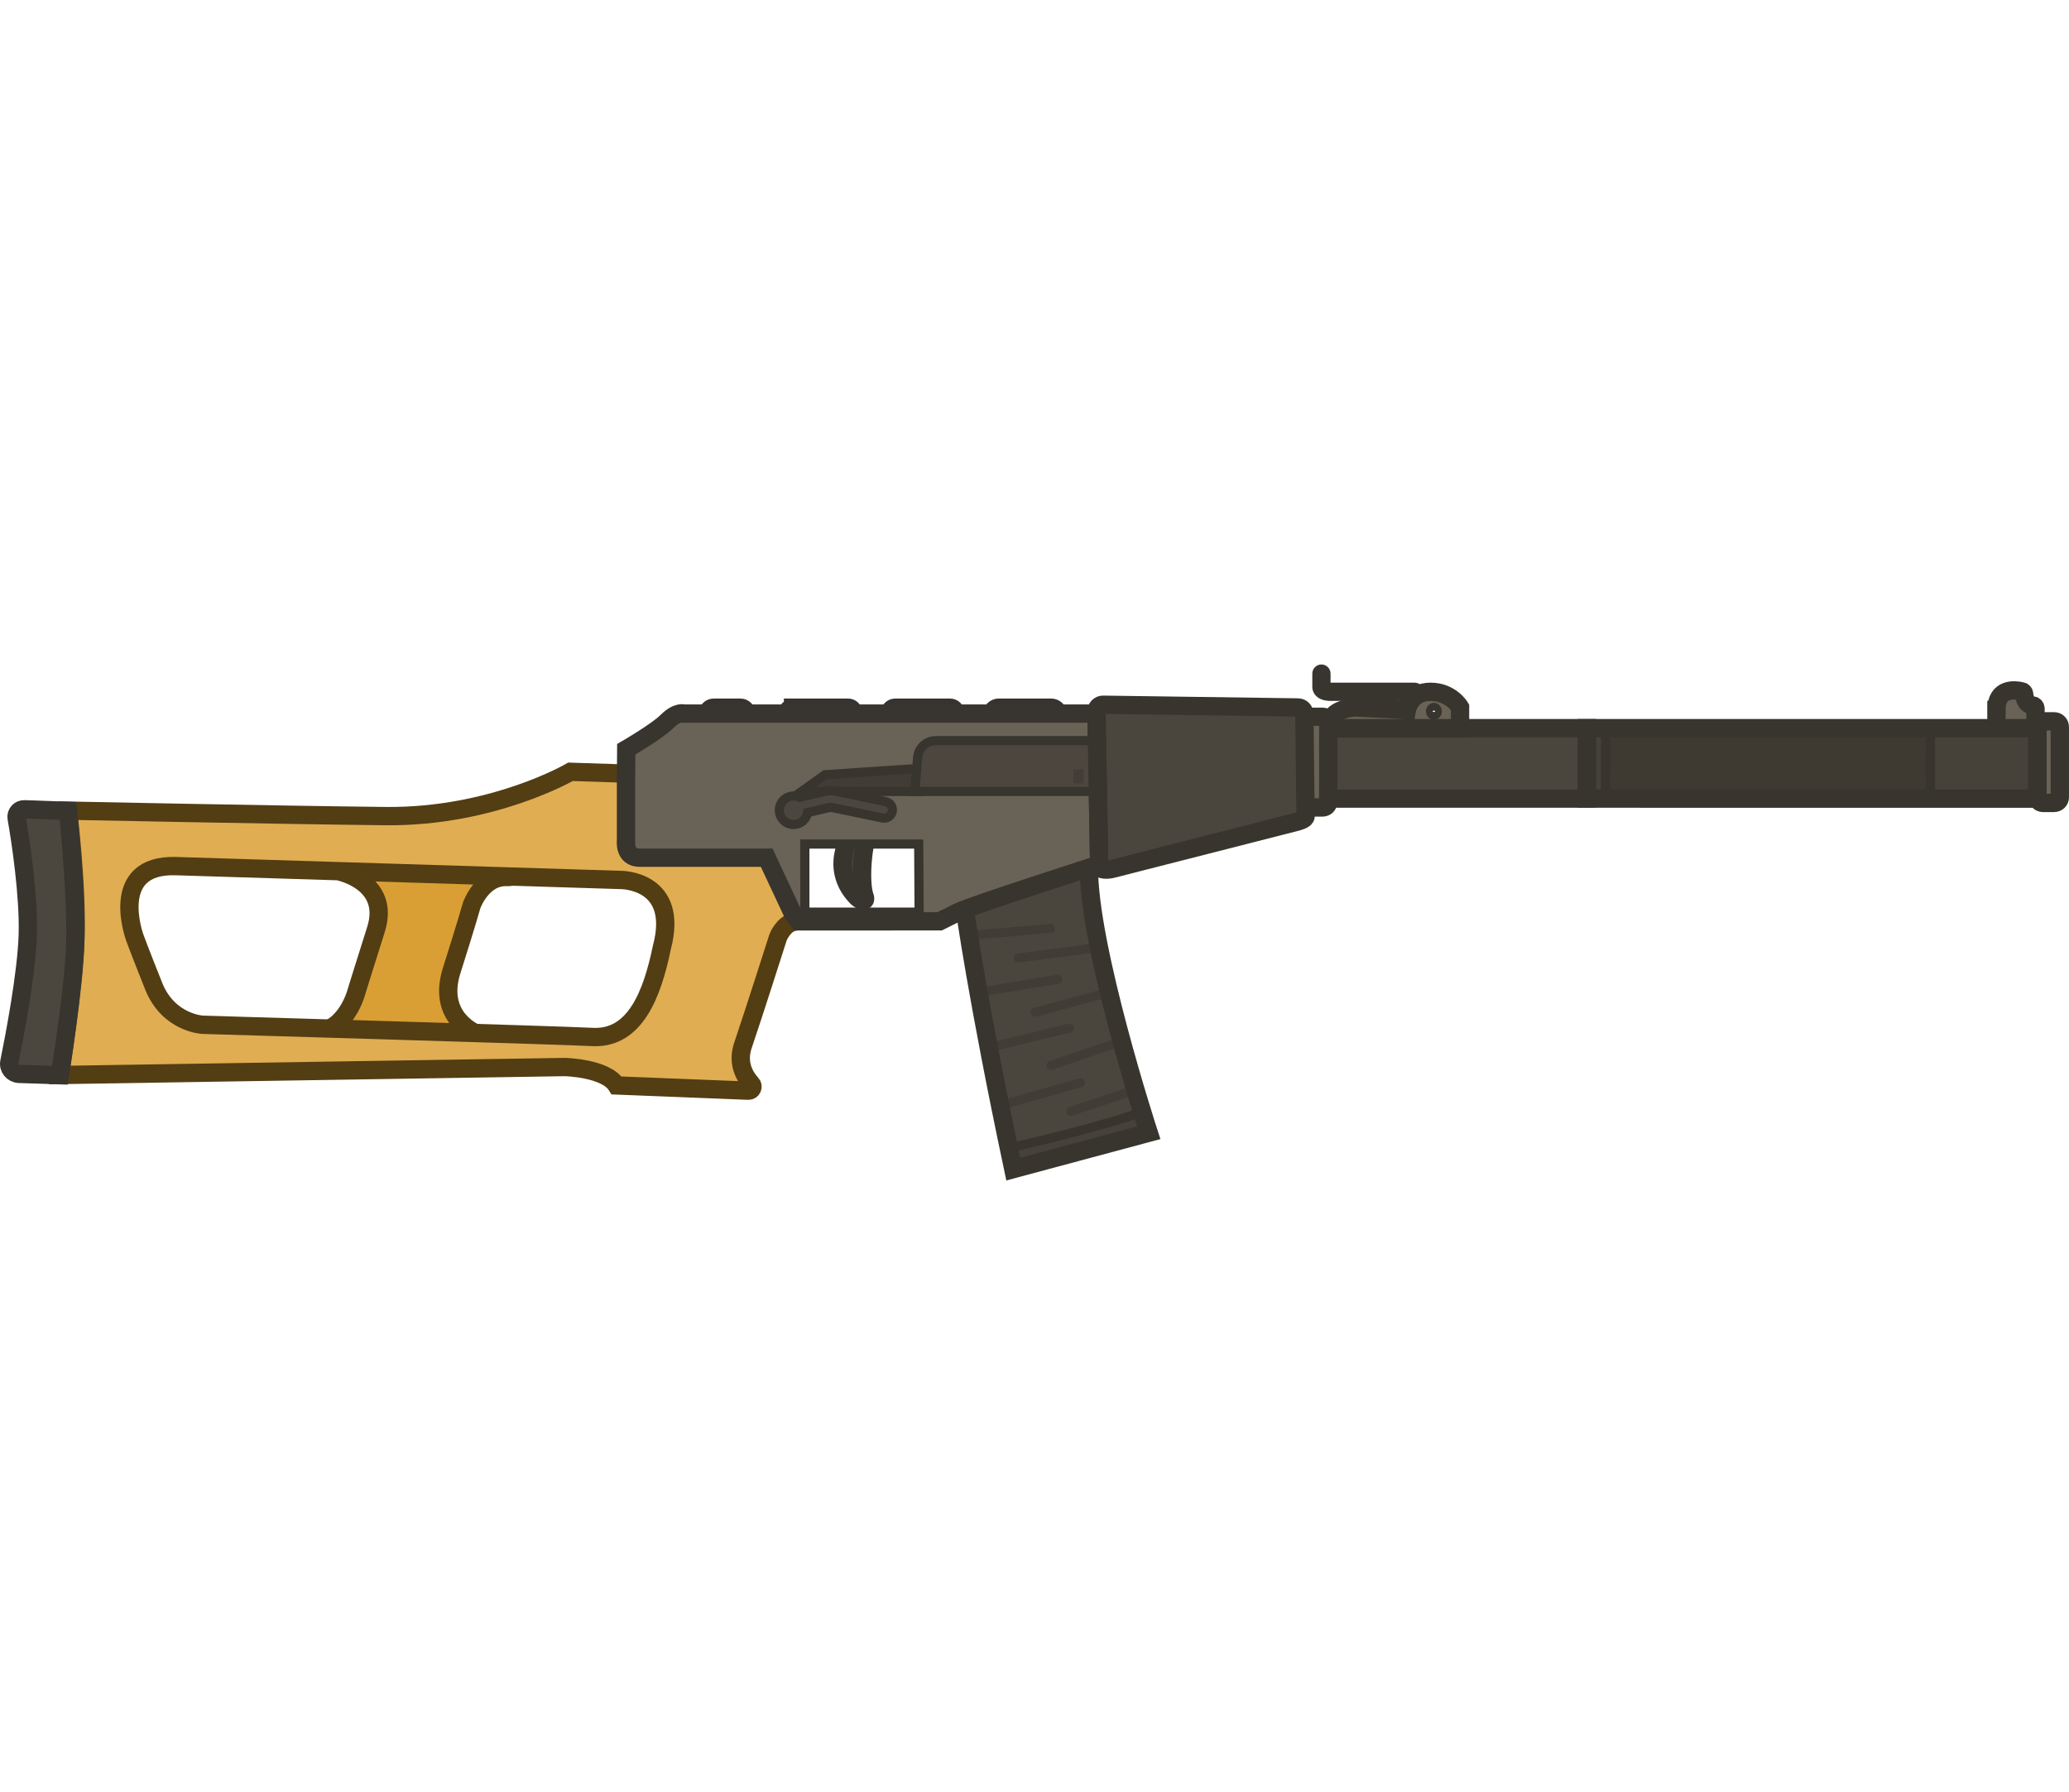 <?xml version="1.0" encoding="UTF-8" standalone="no"?>
<svg
   width="127.044"
   height="110"
   viewBox="0 0 127.044 110"
   fill="none"
   version="1.1"
   id="svg38"
   sodipodi:docname="vss.svg"
   inkscape:version="1.4 (86a8ad7, 2024-10-11)"
   xmlns:inkscape="http://www.inkscape.org/namespaces/inkscape"
   xmlns:sodipodi="http://sodipodi.sourceforge.net/DTD/sodipodi-0.dtd"
   xmlns="http://www.w3.org/2000/svg"
   xmlns:svg="http://www.w3.org/2000/svg">
  <sodipodi:namedview
     id="namedview38"
     pagecolor="#ffffff"
     bordercolor="#000000"
     borderopacity="0.25"
     inkscape:showpageshadow="2"
     inkscape:pageopacity="0.0"
     inkscape:pagecheckerboard="0"
     inkscape:deskcolor="#d1d1d1"
     inkscape:zoom="2.5937962"
     inkscape:cx="8.4817765"
     inkscape:cy="109.68479"
     inkscape:window-width="1920"
     inkscape:window-height="1009"
     inkscape:window-x="-8"
     inkscape:window-y="-8"
     inkscape:window-maximized="1"
     inkscape:current-layer="svg38" />
  <g
     clip-path="url(#clip0_619_1201)"
     id="g37"
     transform="rotate(30,58.234,65.505)">
    <path
       d="m 103.007,14.348 0.712,1.233 c 0.056,0.097 0.17,0.127 0.267,0.071 l 1.74,-1.005 c 0.097,-0.056 0.127,-0.17 0.072,-0.267 l -0.754,-1.305 c -0.049,-0.085 -0.151,-0.122 -0.243,-0.085 -0.176,0.086 -0.492,0.123 -0.808,-0.339 -0.042,-0.072 -0.137,-0.098 -0.204,-0.075 -0.412,0.125 -1.473,0.576 -0.782,1.772 z"
       fill="#696256"
       stroke="#38352e"
       stroke-width="1.124"
       stroke-miterlimit="3.994"
       stroke-linecap="round"
       id="path1" />
    <path
       d="m 83.95,31.635 -2.163,-3.746 23.954,-13.83 2.163,3.747 z"
       fill="#464239"
       id="path2" />
    <path
       d="m 81.788,27.887 -13.874,8.011 2.163,3.746 13.874,-8.01 z"
       fill="#4b463d"
       stroke="#38352e"
       stroke-width="1.124"
       stroke-miterlimit="3.994"
       stroke-linecap="round"
       id="path3" />
    <path
       d="m 54.21,56.54 c 0,0 3.362,4.343 10.611,12.405 l 6.087,-6.092 c 0,0 -8.941,-8.035 -11.335,-12.293 z"
       fill="#4b463d"
       id="path4" />
    <path
       d="m 69.91,61.938 c -1.582,1.946 -5.396,5.495 -5.97,6.025 0.287,0.321 0.58,0.648 0.88,0.981 l 6.087,-6.092 c 0,0 -0.377,-0.339 -0.997,-0.914 z"
       fill="#464239"
       stroke="#38352e"
       stroke-width="0.562"
       stroke-miterlimit="3.994"
       stroke-linecap="round"
       id="path5" />
    <path
       d="m 59.572,55.231 c 0.126,-0.088 0.157,-0.262 0.069,-0.389 -0.088,-0.126 -0.262,-0.157 -0.389,-0.069 l -4.086,2.859 c -0.126,0.088 -0.157,0.262 -0.069,0.389 0.088,0.126 0.262,0.157 0.389,0.069 z"
       fill="#413c35"
       id="path6" />
    <path
       d="m 61.54,57.702 c 0.119,-0.098 0.137,-0.273 0.039,-0.393 -0.098,-0.119 -0.273,-0.137 -0.393,-0.039 l -3.82,3.124 c -0.119,0.098 -0.137,0.273 -0.039,0.393 0.098,0.119 0.273,0.137 0.393,0.039 z"
       fill="#413c35"
       id="path7" />
    <path
       d="m 63.66,59.937 c 0.112,-0.106 0.116,-0.283 0.009,-0.395 -0.106,-0.112 -0.283,-0.116 -0.395,-0.009 l -3.43,3.269 c -0.112,0.106 -0.116,0.283 -0.009,0.395 0.106,0.112 0.283,0.116 0.395,0.009 z"
       fill="#413c35"
       id="path8" />
    <path
       d="m 65.946,62.482 c 0.107,-0.111 0.105,-0.287 -0.005,-0.395 -0.111,-0.107 -0.287,-0.105 -0.395,0.005 l -3.145,3.234 c -0.107,0.111 -0.105,0.287 0.005,0.395 0.111,0.107 0.287,0.105 0.395,-0.006 z"
       fill="#413c35"
       id="path9" />
    <path
       d="m 69.05,61.217 c 0.102,-0.115 0.092,-0.292 -0.023,-0.394 -0.115,-0.102 -0.292,-0.092 -0.394,0.023 l -2.735,3.078 c -0.102,0.115 -0.092,0.292 0.023,0.394 0.115,0.102 0.292,0.092 0.394,-0.023 z"
       fill="#413c35"
       id="path10" />
    <path
       d="m 66.868,58.996 c 0.101,-0.116 0.089,-0.293 -0.027,-0.394 -0.116,-0.101 -0.293,-0.089 -0.394,0.027 l -3.012,3.463 c -0.101,0.116 -0.089,0.293 0.028,0.394 0.116,0.101 0.293,0.089 0.394,-0.028 z"
       fill="#413c35"
       id="path11" />
    <path
       d="m 64.677,56.803 c 0.109,-0.109 0.108,-0.286 -0.001,-0.395 -0.109,-0.109 -0.286,-0.108 -0.395,0.001 l -3.314,3.331 c -0.109,0.109 -0.108,0.286 0.001,0.395 0.109,0.109 0.286,0.108 0.395,-0.001 z"
       fill="#413c35"
       id="path12" />
    <path
       d="m 62.719,54.768 c 0.122,-0.094 0.146,-0.269 0.052,-0.391 -0.094,-0.122 -0.269,-0.146 -0.391,-0.052 l -3.945,3.019 c -0.122,0.094 -0.146,0.269 -0.052,0.391 0.094,0.122 0.269,0.146 0.391,0.052 z"
       fill="#413c35"
       id="path13" />
    <path
       d="m 54.21,56.54 c 0,0 3.362,4.343 10.611,12.405 l 6.087,-6.092 c 0,0 -8.941,-8.035 -11.335,-12.293 z"
       stroke="#38352e"
       stroke-width="1.124"
       stroke-miterlimit="3.994"
       stroke-linecap="round"
       id="path14" />
    <path
       d="m 72.356,30.756 c -1.088,0.628 -0.699,1.692 -0.699,1.692 l -2.808,1.444 c 0,0 -0.761,0.44 -0.935,1.088 l 0.398,0.689 6.732,-3.887 -0.642,-1.112 c 0,0 -0.958,-0.543 -2.046,0.085 z m 0.9,1.14 c -0.097,0.056 -0.237,0.008 -0.3,-0.101 -0.063,-0.109 -0.034,-0.254 0.063,-0.31 0.097,-0.056 0.237,-0.008 0.3,0.101 0.063,0.109 0.046,0.247 -0.063,0.31 z"
       fill="#696256"
       id="path15" />
    <path
       d="m 100.06,17.338 -17.283,9.978 2.023,3.505 17.282,-9.978 z"
       fill="#3e3a32"
       stroke="#38352e"
       stroke-width="0.562"
       stroke-miterlimit="3.994"
       stroke-linecap="round"
       id="path16" />
    <path
       d="m 71.657,32.448 c 0,0 -0.389,-1.065 0.699,-1.692 1.088,-0.628 2.046,-0.085 2.046,-0.085 l 0.642,1.112 -6.732,3.887 -0.398,-0.689 c 0.174,-0.648 0.935,-1.088 0.935,-1.088 z"
       stroke="#38352e"
       stroke-width="1.124"
       stroke-miterlimit="3.994"
       stroke-linecap="round"
       id="path17" />
    <path
       d="m 73.254,31.896 c -0.097,0.056 -0.237,0.008 -0.3,-0.101 -0.063,-0.109 -0.034,-0.254 0.063,-0.31 0.097,-0.056 0.237,-0.008 0.3,0.101 0.063,0.109 0.046,0.247 -0.063,0.31 z"
       stroke="#38352e"
       stroke-width="0.562"
       stroke-miterlimit="3.994"
       stroke-linecap="round"
       id="path18" />
    <path
       d="m 66.238,32.998 c -0.077,-0.134 -0.248,-0.179 -0.381,-0.102 -0.133,0.077 -0.179,0.248 -0.102,0.381 l 0.419,0.725 c 0.018,0.031 0.062,0.081 0.086,0.103 0.049,0.044 0.12,0.088 0.214,0.113 0.192,0.051 0.426,0.01 0.705,-0.151 l 4.472,-2.582 c 0.134,-0.077 0.179,-0.248 0.102,-0.381 -0.077,-0.134 -0.248,-0.179 -0.381,-0.102 l -4.472,2.582 c -0.102,0.059 -0.173,0.083 -0.218,0.092 -0.022,0.005 -0.038,0.005 -0.049,0.005 z"
       fill="#433f37"
       stroke="#38352e"
       stroke-width="0.562"
       stroke-miterlimit="3.994"
       stroke-linecap="round"
       id="path19" />
    <path
       d="m 105.834,13.521 0.592,-0.342 c 0.17,-0.098 0.379,-0.042 0.477,0.128 l 2.156,3.734 c 0.098,0.169 0.041,0.379 -0.128,0.477 l -0.592,0.342 c -0.169,0.098 -0.379,0.042 -0.477,-0.128 l -2.156,-3.734 c -0.109,-0.162 -0.041,-0.379 0.128,-0.477 z"
       fill="#696256"
       stroke="#38352e"
       stroke-width="1.124"
       stroke-miterlimit="3.994"
       stroke-linecap="round"
       id="path20" />
    <path
       d="m 66.67,35.81 0.713,-0.412 c 0.169,-0.098 0.379,-0.042 0.477,0.128 l 2.435,4.218 c 0.098,0.169 0.042,0.379 -0.128,0.477 l -0.713,0.412 c -0.169,0.098 -0.379,0.042 -0.477,-0.128 L 66.542,36.287 C 66.433,36.125 66.501,35.908 66.67,35.81 Z"
       fill="#696256"
       stroke="#38352e"
       stroke-width="1.124"
       stroke-miterlimit="3.994"
       stroke-linecap="round"
       id="path21" />
    <path
       d="m 34.726,53.609 1.426,-0.823 c 0.169,-0.098 0.398,-0.036 0.496,0.133 l 0.823,1.426 c 0.098,0.169 0.036,0.398 -0.133,0.496 l -1.426,0.823 c -0.169,0.098 -0.398,0.036 -0.496,-0.133 l -0.823,-1.426 c -0.105,-0.181 -0.036,-0.398 0.133,-0.496 z"
       fill="#403d3a"
       stroke="#363330"
       stroke-width="1.124"
       stroke-miterlimit="3.994"
       stroke-linecap="round"
       id="path22" />
    <path
       d="m 38.945,51.173 2.925,-1.689 c 0.157,-0.091 0.367,-0.035 0.458,0.123 l 1.688,2.925 c 0.091,0.157 0.035,0.367 -0.122,0.458 l -2.925,1.689 c -0.157,0.091 -0.367,0.035 -0.458,-0.123 l -1.689,-2.925 c -0.103,-0.15 -0.047,-0.36 0.123,-0.458 z"
       fill="#403d3a"
       stroke="#363330"
       stroke-width="1.124"
       stroke-miterlimit="3.994"
       stroke-linecap="round"
       id="path23" />
    <path
       d="m 44.383,48.034 2.913,-1.682 c 0.157,-0.091 0.367,-0.035 0.458,0.123 l 1.682,2.913 c 0.091,0.157 0.035,0.367 -0.123,0.458 l -2.913,1.682 c -0.157,0.091 -0.367,0.035 -0.458,-0.123 L 44.26,48.492 c -0.103,-0.15 -0.047,-0.36 0.123,-0.458 z"
       fill="#403d3a"
       stroke="#363330"
       stroke-width="1.124"
       stroke-miterlimit="3.994"
       stroke-linecap="round"
       id="path24" />
    <path
       d="m 49.882,44.858 2.792,-1.612 c 0.193,-0.112 0.453,-0.052 0.572,0.153 l 1.612,2.792 c 0.112,0.193 0.052,0.453 -0.153,0.572 l -2.792,1.612 c -0.193,0.112 -0.453,0.052 -0.572,-0.153 l -1.612,-2.792 c -0.119,-0.205 -0.04,-0.46 0.153,-0.572 z"
       fill="#403d3a"
       stroke="#363330"
       stroke-width="1.124"
       stroke-miterlimit="3.994"
       stroke-linecap="round"
       id="path25" />
    <path
       d="m 19.863,73.808 c 0,0 3.059,-1.009 3.713,1.965 0.654,2.974 0.897,4.01 0.897,4.01 0,0 0.595,2.315 -0.946,3.302 -1.541,0.987 -0.638,1.77 -0.638,1.77 L 34.071,78.544 32.094,78.219 c 0,0 -2.577,0.392 -3.231,-2.582 -0.654,-2.974 -0.939,-4.083 -0.939,-4.083 0,0 -0.356,-1.873 1.001,-2.592 1.357,-0.719 -4.478,0.813 -4.478,0.813 z"
       fill="#da9f34"
       stroke="#533d13"
       stroke-width="1.124"
       stroke-miterlimit="3.994"
       stroke-linecap="round"
       id="path26" />
    <path
       d="m 40.9,55.233 -8.792,4.561 -3.029,1.62 c 0,0 -2.733,4.784 -8.441,8.015 -5.715,3.219 -17.088,9.479 -17.088,9.479 0,0 2.723,3.6 4.243,6.429 1.52,2.829 3.436,7.878 3.436,7.878 L 37.84,77.286 c 0,0 2.203,-1.208 3.321,-0.612 l 7.158,-3.762 c 0.2,-0.1 0.177,-0.392 -0.04,-0.46 -0.593,-0.19 -1.409,-0.653 -1.633,-1.796 -0.368,-1.866 -1.446,-6.803 -1.446,-6.803 0,0 -0.148,-0.898 0.394,-1.355 z m -1.569,12.717 c 0.931,2.804 1.351,5.625 -0.84,6.834 -1.917,0.978 -21.213,11.377 -21.213,11.377 0,0 -1.862,0.962 -3.785,-0.554 -1.923,-1.516 -2.489,-1.995 -2.489,-1.995 0,0 -3.711,-3.078 -0.022,-5.063 L 35.083,65.616 c 0,0 3.123,-1.819 4.248,2.333 z"
       fill="#e0ad52"
       stroke="#533d13"
       stroke-width="1.124"
       stroke-miterlimit="3.994"
       stroke-linecap="round"
       id="path27" />
    <path
       d="m 3.559,78.919 c 0,0 3.069,4.255 4.42,6.762 1.351,2.507 3.26,7.544 3.26,7.544 L 9.021,94.409 C 8.688,94.585 8.26,94.43 8.144,94.062 7.633,92.536 6.348,88.83 5.215,86.729 4.082,84.627 1.919,81.912 1.05,80.883 0.856,80.657 0.929,80.309 1.189,80.174 Z"
       fill="#4c473e"
       stroke="#38352e"
       stroke-width="1.124"
       stroke-miterlimit="3.994"
       stroke-linecap="round"
       id="path28" />
    <path
       d="m 45.936,55.838 c 0,0 -0.345,2.707 2.208,3.45 0.304,0.088 0.733,-0.003 0.398,-0.282 -0.692,-0.577 -1.758,-2.793 -1.78,-3.645 z"
       fill="#464139"
       stroke="#38342e"
       stroke-width="1.124"
       stroke-miterlimit="3.994"
       stroke-linecap="round"
       id="path29" />
    <path
       fill-rule="evenodd"
       clip-rule="evenodd"
       d="m 34.138,63.359 -1.842,-3.191 -0.944,-1.663 c 0,0 1.087,-1.885 1.317,-2.743 0.23,-0.858 0.657,-0.927 0.657,-0.927 l 21.936,-12.665 4.632,8.025 c 0,0 -5.391,6.013 -5.907,6.794 l -0.688,1.042 -7.485,4.322 -0.526,-0.203 -3.14,-2.192 -6.756,3.901 c -0.846,0.488 -1.255,-0.5 -1.255,-0.5 z m 11.713,-1.679 6.076,-3.508 -2.111,-3.607 -6.055,3.496 z"
       fill="#696256"
       id="path30" />
    <path
       fill-rule="evenodd"
       clip-rule="evenodd"
       d="m 45.849,61.681 6.076,-3.508 -2.111,-3.607 -6.055,3.496 z"
       stroke="#38342e"
       stroke-width="0.562"
       stroke-miterlimit="3.994"
       stroke-linecap="round"
       id="path31" />
    <path
       d="m 55.191,42.052 4.897,8.146 c 0.133,0.23 0.602,-0.074 0.785,-0.26 l 8.316,-8.121 c 0.124,-0.12 0.431,-0.426 0.352,-0.59 L 66.34,35.824 C 66.24,35.624 65.986,35.545 65.792,35.657 l -10.453,5.842 c -0.193,0.112 -0.26,0.359 -0.148,0.553 z"
       fill="#4b463d"
       stroke="#38352e"
       stroke-width="1.124"
       stroke-miterlimit="3.994"
       stroke-linecap="round"
       id="path32" />
    <path
       d="m 83.95,31.635 -2.163,-3.746 23.954,-13.83 2.163,3.747 z"
       stroke="#38352e"
       stroke-width="1.124"
       stroke-miterlimit="3.994"
       id="path33" />
    <path
       d="m 42.704,53.754 4.807,-3.224 0.709,1.228 -6.254,3.611 z"
       fill="#413c35"
       stroke="#38352e"
       stroke-width="0.562"
       stroke-miterlimit="3.994"
       id="path34" />
    <path
       d="m 46.762,53.323 c 0.269,-0.088 0.558,0.058 0.646,0.326 0.088,0.269 -0.058,0.558 -0.327,0.646 l -2.933,0.965 c -0.098,0.032 -0.187,0.085 -0.262,0.155 l -0.946,0.889 c 0.147,0.393 -0.007,0.845 -0.382,1.062 -0.418,0.241 -0.952,0.098 -1.194,-0.32 -0.241,-0.418 -0.098,-0.952 0.32,-1.194 0.115,-0.066 0.238,-0.104 0.362,-0.114 l 1.19,-1.119 c 0.15,-0.141 0.328,-0.247 0.523,-0.311 z"
       fill="#4c473e"
       stroke="#38342e"
       stroke-width="0.562"
       stroke-miterlimit="3.994"
       id="path35" />
    <path
       d="m 55.991,43.668 1.601,2.679 -9.6,5.542 -0.894,-1.896 c -0.249,-0.529 -0.052,-1.161 0.455,-1.453 z"
       fill="#4c463e"
       stroke="#38352e"
       stroke-width="0.562"
       stroke-miterlimit="3.994"
       id="path36" />
    <path
       fill-rule="evenodd"
       clip-rule="evenodd"
       d="m 34.138,63.359 -1.842,-3.191 -0.944,-1.663 c 0,0 1.087,-1.885 1.317,-2.743 0.23,-0.858 0.657,-0.927 0.657,-0.927 l 21.936,-12.665 4.778,7.941 c 0,0 -5.536,6.097 -6.052,6.878 l -0.688,1.042 -7.485,4.322 -0.526,-0.203 -3.14,-2.192 -6.756,3.901 c -0.846,0.488 -1.255,-0.5 -1.255,-0.5 z"
       stroke="#38342e"
       stroke-width="1.124"
       stroke-miterlimit="3.994"
       stroke-linecap="round"
       id="path37" />
    <rect
       x="55.738"
       y="45.853"
       width="0.637"
       height="0.861"
       transform="rotate(-30,55.738,45.853)"
       fill="#423d36"
       id="rect37" />
  </g>
  <defs
     id="defs38">
    <clipPath
       id="clip0_619_1201">
      <rect
         width="110"
         height="110"
         fill="#ffffff"
         id="rect38"
         x="0"
         y="0" />
    </clipPath>
  </defs>
</svg>
